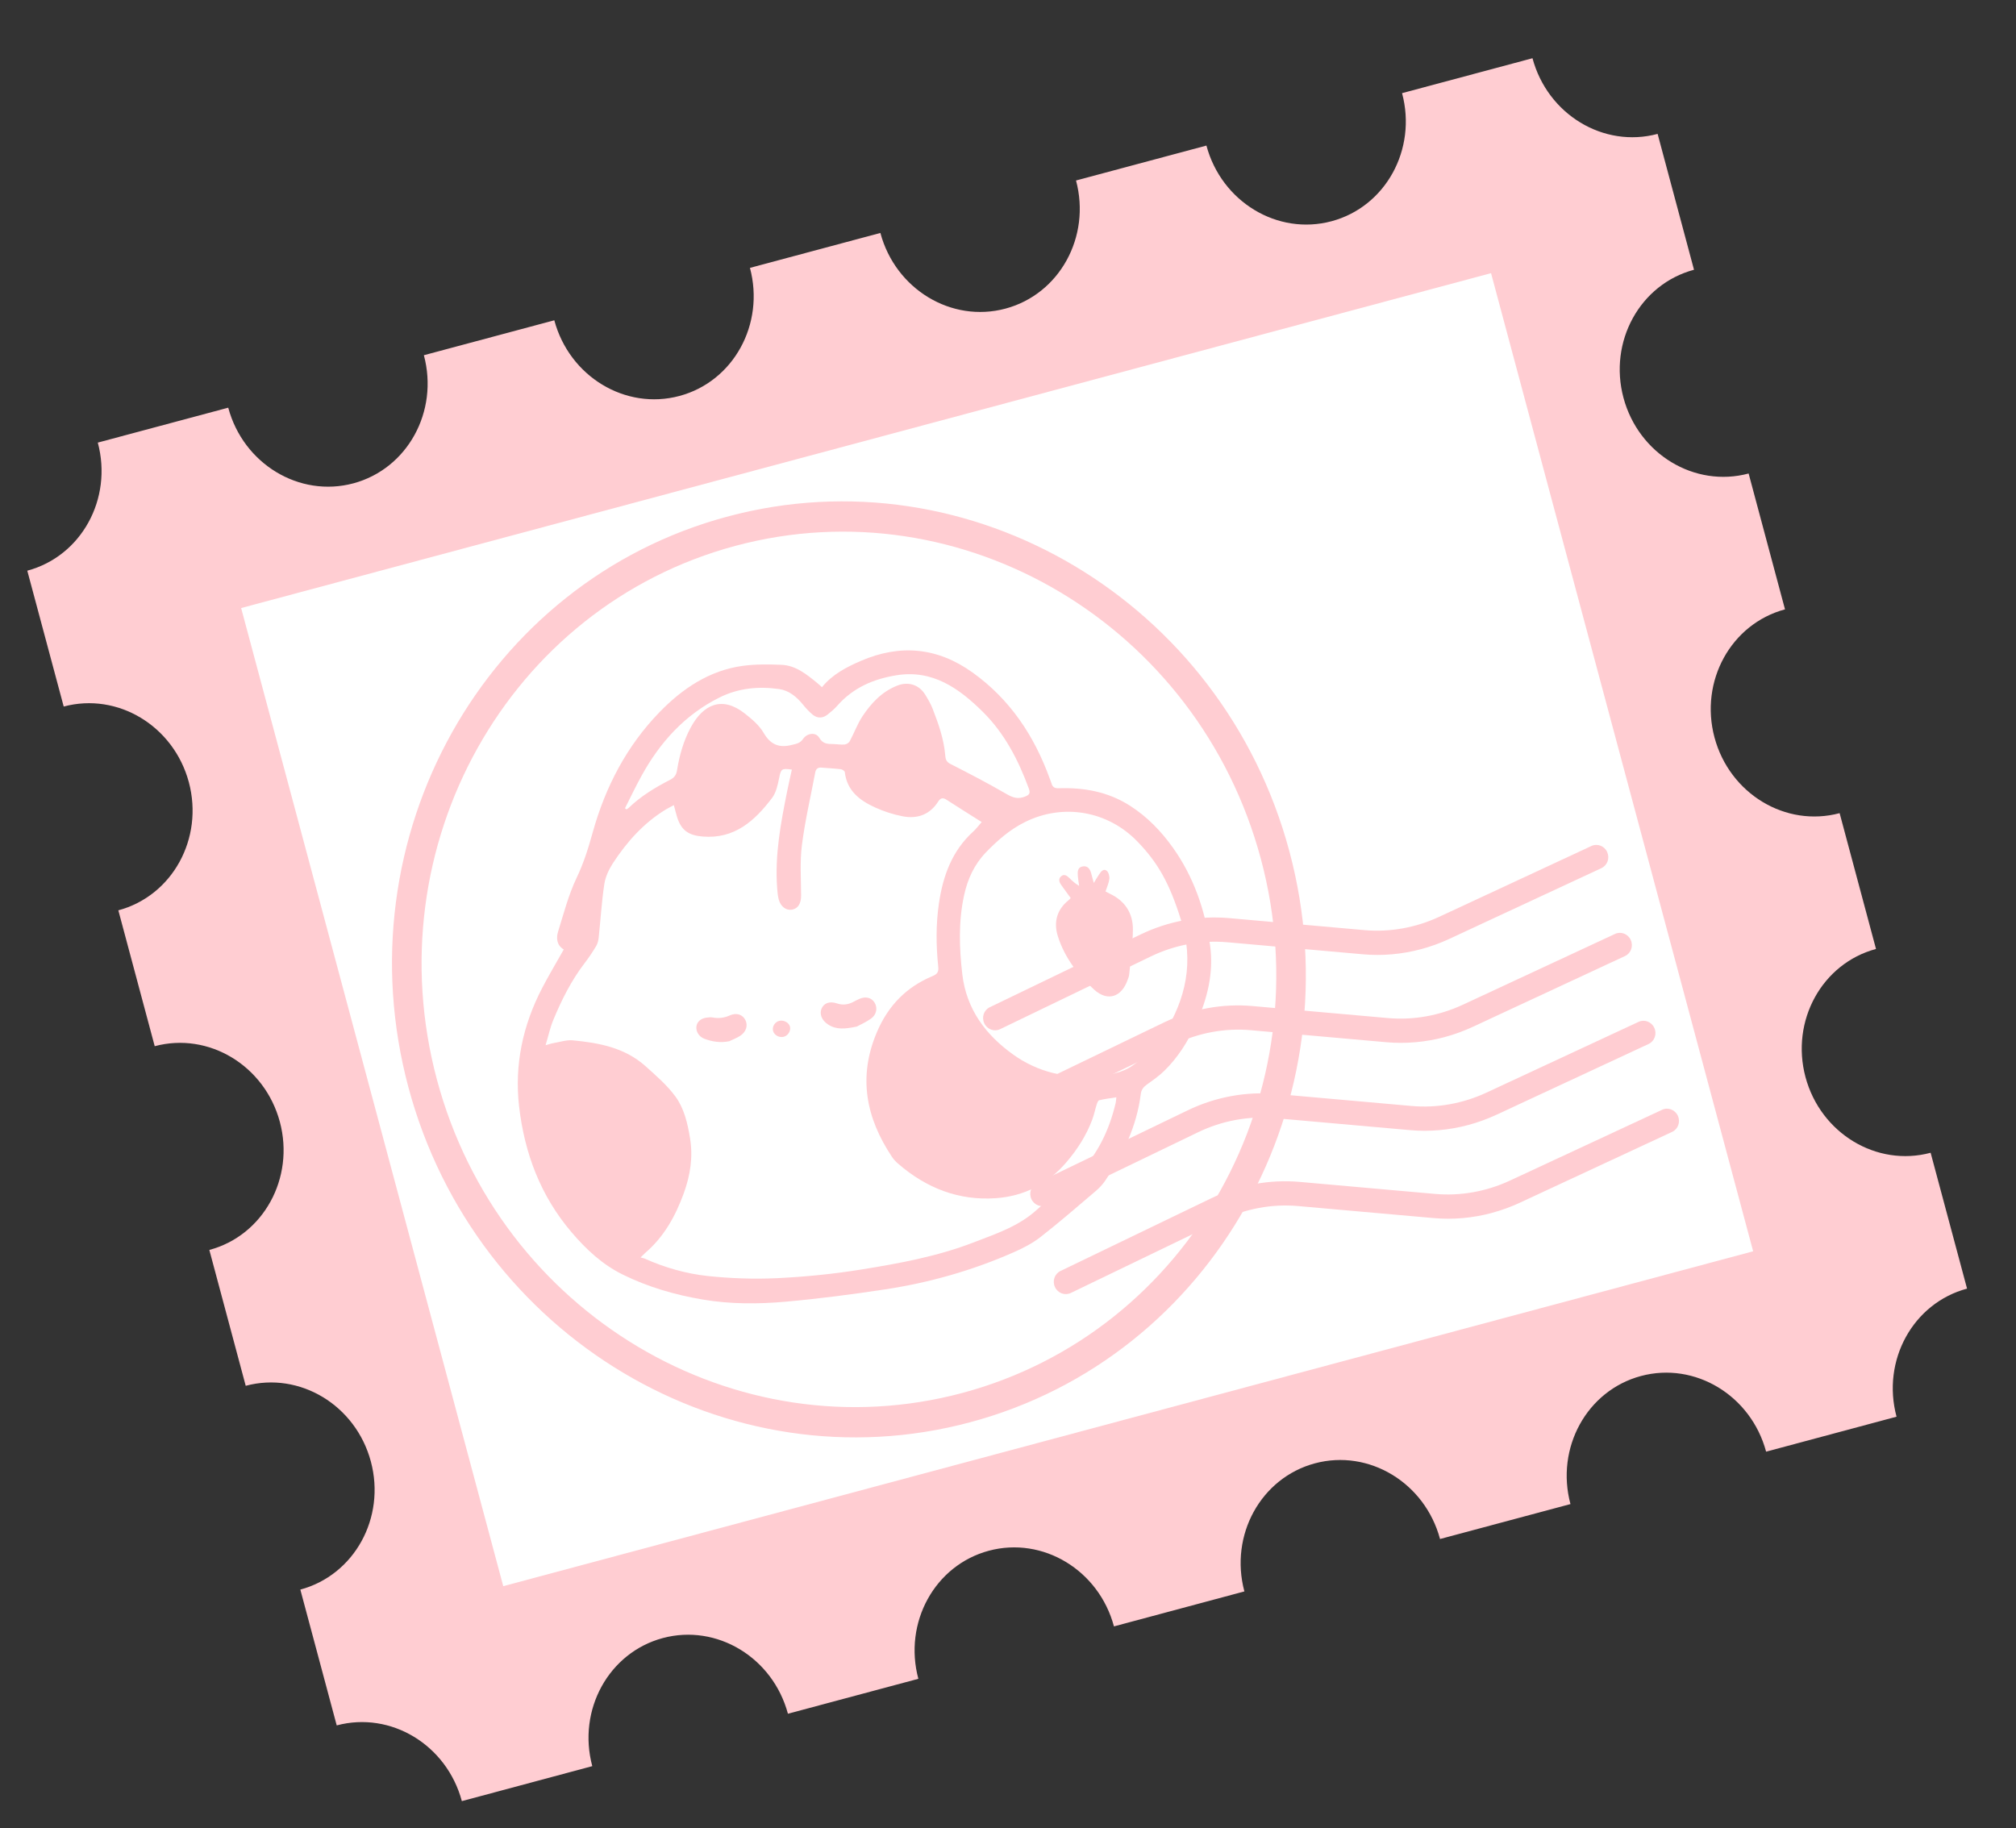 <svg width="43" height="39" viewBox="0 0 43 39" fill="none" xmlns="http://www.w3.org/2000/svg">
<rect x="0" y="0" width="43" height="39" fill="#333333" stroke="none"/>
<path fill-rule="evenodd" clip-rule="evenodd" d="M1.359 15.071L0.582 12.173C1.735 11.865 2.408 10.641 2.086 9.441L4.868 8.696C5.19 9.896 6.385 10.619 7.537 10.31C8.689 10.001 9.363 8.778 9.041 7.577L11.823 6.832C12.145 8.032 13.339 8.755 14.492 8.446C15.644 8.138 16.317 6.914 15.996 5.714L18.778 4.969C19.099 6.169 20.294 6.892 21.446 6.583C22.599 6.274 23.272 5.051 22.951 3.85L25.732 3.105C26.054 4.305 27.249 5.028 28.401 4.719C29.553 4.411 30.227 3.187 29.905 1.987L32.687 1.242C33.009 2.442 34.203 3.165 35.356 2.856L36.132 5.754C34.98 6.062 34.306 7.286 34.628 8.486C34.95 9.686 36.145 10.409 37.297 10.1L38.073 12.998C36.921 13.307 36.248 14.53 36.569 15.73C36.891 16.931 38.086 17.654 39.238 17.345L40.014 20.242C38.862 20.551 38.189 21.775 38.51 22.975C38.832 24.175 40.027 24.898 41.179 24.589L41.956 27.487C40.803 27.796 40.13 29.019 40.452 30.219L37.67 30.965C37.348 29.765 36.153 29.042 35.001 29.351C33.849 29.659 33.175 30.883 33.497 32.083L30.715 32.828C30.393 31.628 29.199 30.905 28.046 31.214C26.894 31.523 26.221 32.746 26.542 33.946L23.76 34.692C23.439 33.492 22.244 32.769 21.092 33.078C19.939 33.386 19.266 34.61 19.588 35.81L16.806 36.555C16.484 35.355 15.289 34.632 14.137 34.941C12.985 35.25 12.311 36.473 12.633 37.673L9.851 38.419C9.529 37.218 8.335 36.496 7.182 36.804L6.406 33.907C7.558 33.598 8.232 32.375 7.91 31.174C7.588 29.974 6.393 29.251 5.241 29.56L4.465 26.662C5.617 26.354 6.29 25.13 5.969 23.93C5.647 22.73 4.452 22.007 3.3 22.316L2.524 19.418C3.676 19.109 4.349 17.886 4.028 16.685C3.706 15.485 2.511 14.762 1.359 15.071Z" fill="#FFCDD2"/>
<rect x="10.734" y="33.834" width="21.6" height="27.6" transform="rotate(-105 10.734 33.834)" fill="white"/>
<g clip-path="url(#clip0_54999_32142)">
<path d="M12.025 20.253C11.879 20.167 11.858 20.018 11.904 19.87C12.024 19.485 12.126 19.087 12.298 18.727C12.449 18.413 12.55 18.087 12.642 17.756C12.913 16.78 13.371 15.909 14.065 15.193C14.553 14.69 15.129 14.3 15.843 14.203C16.114 14.166 16.395 14.17 16.67 14.181C16.975 14.194 17.207 14.386 17.436 14.573C17.466 14.597 17.494 14.624 17.532 14.658C17.758 14.381 18.058 14.229 18.364 14.096C19.195 13.739 19.991 13.803 20.75 14.349C21.542 14.919 22.058 15.691 22.39 16.607C22.402 16.64 22.417 16.674 22.427 16.708C22.449 16.79 22.496 16.817 22.582 16.814C23.122 16.796 23.638 16.888 24.109 17.191C24.471 17.424 24.764 17.727 25.015 18.078C25.459 18.7 25.702 19.407 25.809 20.155C25.894 20.753 25.749 21.32 25.501 21.859C25.332 22.226 25.12 22.562 24.834 22.841C24.721 22.952 24.588 23.044 24.458 23.137C24.386 23.189 24.343 23.248 24.332 23.338C24.245 24.029 23.953 24.629 23.571 25.188C23.514 25.272 23.441 25.347 23.364 25.412C22.977 25.741 22.593 26.075 22.193 26.387C22.019 26.523 21.817 26.626 21.614 26.715C20.737 27.101 19.821 27.361 18.874 27.504C18.174 27.61 17.472 27.702 16.767 27.765C16.178 27.818 15.582 27.82 14.993 27.721C14.402 27.621 13.827 27.456 13.282 27.187C12.848 26.973 12.505 26.653 12.191 26.285C11.531 25.511 11.187 24.601 11.072 23.601C10.97 22.709 11.153 21.868 11.56 21.083C11.703 20.807 11.863 20.54 12.024 20.254L12.025 20.253ZM13.661 26.822C13.706 26.834 13.729 26.838 13.751 26.847C14.181 27.04 14.634 27.168 15.094 27.218C15.585 27.27 16.084 27.287 16.576 27.264C17.178 27.235 17.78 27.175 18.375 27.079C19.189 26.948 20.002 26.798 20.776 26.498C21.247 26.316 21.729 26.158 22.116 25.804C22.399 25.546 22.72 25.33 22.989 25.058C23.404 24.636 23.66 24.111 23.797 23.525C23.804 23.492 23.805 23.457 23.811 23.406C23.679 23.427 23.561 23.441 23.445 23.469C23.421 23.475 23.402 23.528 23.391 23.562C23.357 23.668 23.336 23.778 23.297 23.882C23.171 24.218 22.983 24.513 22.75 24.786C22.349 25.259 21.842 25.515 21.242 25.558C20.455 25.614 19.759 25.346 19.154 24.82C19.106 24.778 19.061 24.731 19.026 24.678C18.47 23.845 18.299 22.972 18.701 22.023C18.942 21.451 19.334 21.052 19.892 20.82C19.992 20.778 20.024 20.732 20.012 20.619C19.965 20.168 19.961 19.718 20.027 19.268C20.114 18.675 20.311 18.144 20.758 17.738C20.817 17.685 20.865 17.619 20.939 17.535C20.676 17.369 20.433 17.217 20.192 17.061C20.114 17.01 20.063 17.016 20.011 17.098C19.835 17.375 19.57 17.471 19.262 17.414C19.057 17.375 18.852 17.309 18.66 17.221C18.34 17.074 18.065 16.871 18.019 16.469C18.016 16.445 17.965 16.412 17.935 16.408C17.8 16.392 17.663 16.386 17.527 16.374C17.447 16.366 17.403 16.398 17.388 16.479C17.291 16.996 17.17 17.508 17.104 18.029C17.059 18.381 17.086 18.745 17.087 19.104C17.088 19.268 17.024 19.379 16.896 19.403C16.768 19.427 16.649 19.339 16.608 19.18C16.589 19.102 16.582 19.022 16.576 18.942C16.524 18.236 16.654 17.55 16.792 16.867C16.822 16.716 16.857 16.567 16.89 16.416C16.668 16.383 16.657 16.404 16.618 16.598C16.589 16.744 16.554 16.906 16.469 17.019C16.097 17.511 15.665 17.9 14.988 17.844C14.689 17.819 14.527 17.714 14.438 17.416C14.415 17.341 14.398 17.265 14.373 17.174C14.313 17.206 14.258 17.233 14.206 17.264C13.732 17.551 13.37 17.957 13.069 18.419C12.984 18.551 12.912 18.708 12.889 18.863C12.832 19.241 12.81 19.624 12.769 20.005C12.763 20.066 12.745 20.132 12.714 20.183C12.639 20.308 12.558 20.43 12.469 20.545C12.187 20.913 11.98 21.326 11.802 21.755C11.735 21.916 11.698 22.091 11.637 22.295C11.718 22.273 11.761 22.257 11.805 22.25C11.942 22.228 12.082 22.178 12.218 22.191C12.774 22.245 13.323 22.344 13.767 22.741C13.993 22.943 14.228 23.147 14.407 23.39C14.594 23.645 14.667 23.966 14.718 24.279C14.785 24.684 14.722 25.076 14.584 25.455C14.407 25.941 14.162 26.382 13.768 26.72C13.74 26.745 13.714 26.772 13.662 26.823L13.661 26.822ZM25.191 19.628C24.944 18.834 24.694 18.396 24.253 17.943C23.629 17.301 22.683 17.128 21.864 17.534C21.544 17.692 21.277 17.924 21.028 18.183C20.78 18.442 20.639 18.749 20.563 19.099C20.442 19.655 20.46 20.215 20.525 20.779C20.613 21.533 21.03 22.079 21.61 22.494C22.133 22.869 22.738 23.008 23.372 22.955C23.65 22.932 23.935 22.891 24.169 22.721C24.422 22.537 24.655 22.331 24.826 22.057C25.298 21.306 25.47 20.508 25.191 19.628ZM13.331 17.241C13.341 17.249 13.351 17.257 13.362 17.265C13.377 17.254 13.395 17.246 13.408 17.234C13.67 16.981 13.977 16.796 14.296 16.632C14.382 16.588 14.425 16.529 14.44 16.434C14.491 16.114 14.579 15.803 14.732 15.519C15.002 15.018 15.405 14.843 15.883 15.217C16.034 15.336 16.193 15.469 16.287 15.631C16.438 15.891 16.624 15.957 16.892 15.889C16.984 15.866 17.064 15.855 17.126 15.765C17.217 15.632 17.402 15.613 17.475 15.738C17.552 15.871 17.654 15.869 17.771 15.871C17.853 15.873 17.935 15.888 18.016 15.881C18.055 15.877 18.106 15.845 18.125 15.81C18.218 15.637 18.286 15.448 18.392 15.285C18.58 15 18.809 14.755 19.134 14.626C19.368 14.532 19.603 14.601 19.737 14.822C19.795 14.917 19.853 15.015 19.893 15.119C20.016 15.437 20.13 15.757 20.16 16.1C20.167 16.178 20.174 16.246 20.267 16.293C20.674 16.5 21.079 16.711 21.474 16.94C21.609 17.019 21.72 17.049 21.865 16.991C21.962 16.952 21.979 16.915 21.943 16.817C21.719 16.209 21.427 15.644 20.965 15.186C20.449 14.675 19.886 14.28 19.12 14.404C18.63 14.483 18.197 14.669 17.859 15.053C17.798 15.123 17.725 15.184 17.652 15.242C17.552 15.322 17.439 15.327 17.338 15.248C17.259 15.184 17.189 15.106 17.124 15.026C16.988 14.86 16.827 14.728 16.618 14.698C16.176 14.636 15.748 14.677 15.342 14.88C14.605 15.249 14.075 15.834 13.679 16.557C13.556 16.781 13.446 17.012 13.331 17.24L13.331 17.241Z" fill="#FFCDD2"/>
<path d="M18.273 21.898C18.026 21.948 17.838 21.97 17.661 21.852C17.529 21.765 17.475 21.634 17.522 21.517C17.571 21.398 17.693 21.35 17.85 21.403C17.971 21.444 18.08 21.431 18.189 21.377C18.235 21.354 18.279 21.329 18.325 21.309C18.463 21.247 18.589 21.278 18.656 21.389C18.721 21.497 18.698 21.642 18.579 21.727C18.47 21.805 18.343 21.86 18.274 21.898L18.273 21.898Z" fill="#FFCDD2"/>
<path d="M15.555 22.21C15.37 22.248 15.194 22.222 15.023 22.157C14.907 22.113 14.841 22.002 14.854 21.896C14.867 21.794 14.949 21.721 15.076 21.706C15.118 21.7 15.162 21.696 15.204 21.704C15.331 21.728 15.448 21.712 15.567 21.659C15.712 21.595 15.842 21.642 15.9 21.761C15.957 21.878 15.914 22.014 15.784 22.097C15.713 22.143 15.631 22.173 15.555 22.21L15.555 22.21Z" fill="#FFCDD2"/>
<path d="M16.85 21.899C16.872 21.99 16.806 22.094 16.714 22.116C16.616 22.138 16.514 22.081 16.489 21.99C16.465 21.898 16.529 21.796 16.624 21.775C16.718 21.753 16.829 21.814 16.85 21.899Z" fill="#FFCDD2"/>
<path d="M22.839 19.158C22.768 19.06 22.699 18.968 22.633 18.874C22.591 18.815 22.57 18.746 22.633 18.692C22.698 18.637 22.756 18.677 22.808 18.728C22.869 18.788 22.932 18.847 23.017 18.896C23.008 18.826 22.995 18.757 22.99 18.688C22.983 18.598 22.98 18.5 23.095 18.481C23.201 18.464 23.25 18.538 23.275 18.631C23.292 18.693 23.308 18.754 23.33 18.835C23.372 18.765 23.407 18.704 23.447 18.646C23.485 18.59 23.538 18.521 23.605 18.573C23.645 18.604 23.668 18.69 23.662 18.747C23.651 18.836 23.611 18.921 23.58 19.016C23.617 19.035 23.651 19.054 23.685 19.07C23.997 19.221 24.165 19.481 24.164 19.823C24.162 20.145 24.115 20.466 24.085 20.786C24.082 20.825 24.066 20.863 24.052 20.901C23.925 21.266 23.628 21.371 23.339 21.111C22.994 20.798 22.706 20.425 22.562 19.966C22.47 19.669 22.543 19.405 22.787 19.206C22.805 19.192 22.819 19.175 22.837 19.157L22.839 19.158Z" fill="#FFCDD2"/>
<path d="M20.695 30.337C15.515 31.725 10.139 28.521 8.712 23.195C7.285 17.869 10.339 12.406 15.519 11.018C20.699 9.63 26.075 12.834 27.502 18.16C28.929 23.486 25.876 28.949 20.695 30.337ZM15.687 11.643C10.841 12.942 7.986 18.05 9.32 23.032C10.655 28.014 15.683 31.01 20.528 29.712C25.373 28.413 28.229 23.305 26.894 18.323C25.559 13.341 20.532 10.345 15.687 11.643Z" fill="#FFCDD2"/>
<path d="M30.311 20.246C29.904 20.355 29.482 20.393 29.065 20.355L26.18 20.099C25.623 20.05 25.059 20.154 24.547 20.401L21.331 21.953C21.206 22.014 21.055 21.957 20.994 21.828C20.933 21.699 20.985 21.545 21.111 21.485L24.327 19.933C24.919 19.648 25.572 19.527 26.217 19.584L29.102 19.84C29.642 19.888 30.194 19.79 30.695 19.557L33.945 18.045C34.071 17.987 34.221 18.044 34.28 18.174C34.339 18.305 34.285 18.457 34.159 18.517L30.909 20.029C30.716 20.119 30.515 20.191 30.312 20.246L30.311 20.246Z" fill="#FFCDD2"/>
<path d="M30.814 22.122C30.407 22.23 29.985 22.268 29.568 22.231L26.683 21.975C26.126 21.925 25.562 22.03 25.05 22.277L21.834 23.829C21.709 23.889 21.558 23.834 21.497 23.704C21.436 23.575 21.488 23.421 21.614 23.36L24.83 21.808C25.421 21.523 26.075 21.402 26.72 21.46L29.605 21.716C30.145 21.764 30.696 21.666 31.198 21.433L34.448 19.921C34.573 19.862 34.724 19.92 34.783 20.05C34.842 20.18 34.788 20.333 34.662 20.392L31.412 21.904C31.218 21.994 31.018 22.067 30.815 22.121L30.814 22.122Z" fill="#FFCDD2"/>
<path d="M31.317 23.997C30.91 24.106 30.488 24.144 30.071 24.106L27.186 23.85C26.629 23.801 26.065 23.905 25.553 24.152L22.337 25.704C22.212 25.764 22.061 25.709 22 25.579C21.939 25.45 21.991 25.296 22.117 25.236L25.333 23.684C25.924 23.399 26.578 23.278 27.223 23.335L30.107 23.591C30.648 23.639 31.199 23.541 31.701 23.308L34.951 21.796C35.076 21.738 35.227 21.796 35.286 21.926C35.345 22.056 35.291 22.208 35.165 22.268L31.915 23.78C31.721 23.87 31.521 23.942 31.317 23.997L31.317 23.997Z" fill="#FFCDD2"/>
<path d="M31.819 25.873C31.412 25.982 30.99 26.02 30.573 25.982L27.688 25.726C27.131 25.677 26.567 25.781 26.055 26.028L22.839 27.58C22.714 27.64 22.563 27.585 22.502 27.455C22.441 27.326 22.493 27.172 22.619 27.111L25.835 25.56C26.426 25.274 27.08 25.154 27.724 25.211L30.609 25.467C31.15 25.515 31.701 25.417 32.203 25.184L35.453 23.672C35.578 23.613 35.729 23.671 35.788 23.801C35.847 23.931 35.793 24.084 35.667 24.143L32.417 25.655C32.223 25.745 32.023 25.818 31.819 25.872L31.819 25.873Z" fill="#FFCDD2"/>
</g>
<defs>
<clipPath id="clip0_54999_32142">
<rect width="26" height="20" fill="white" transform="translate(6.124 13.536) rotate(-15)"/>
</clipPath>
</defs>
</svg>
